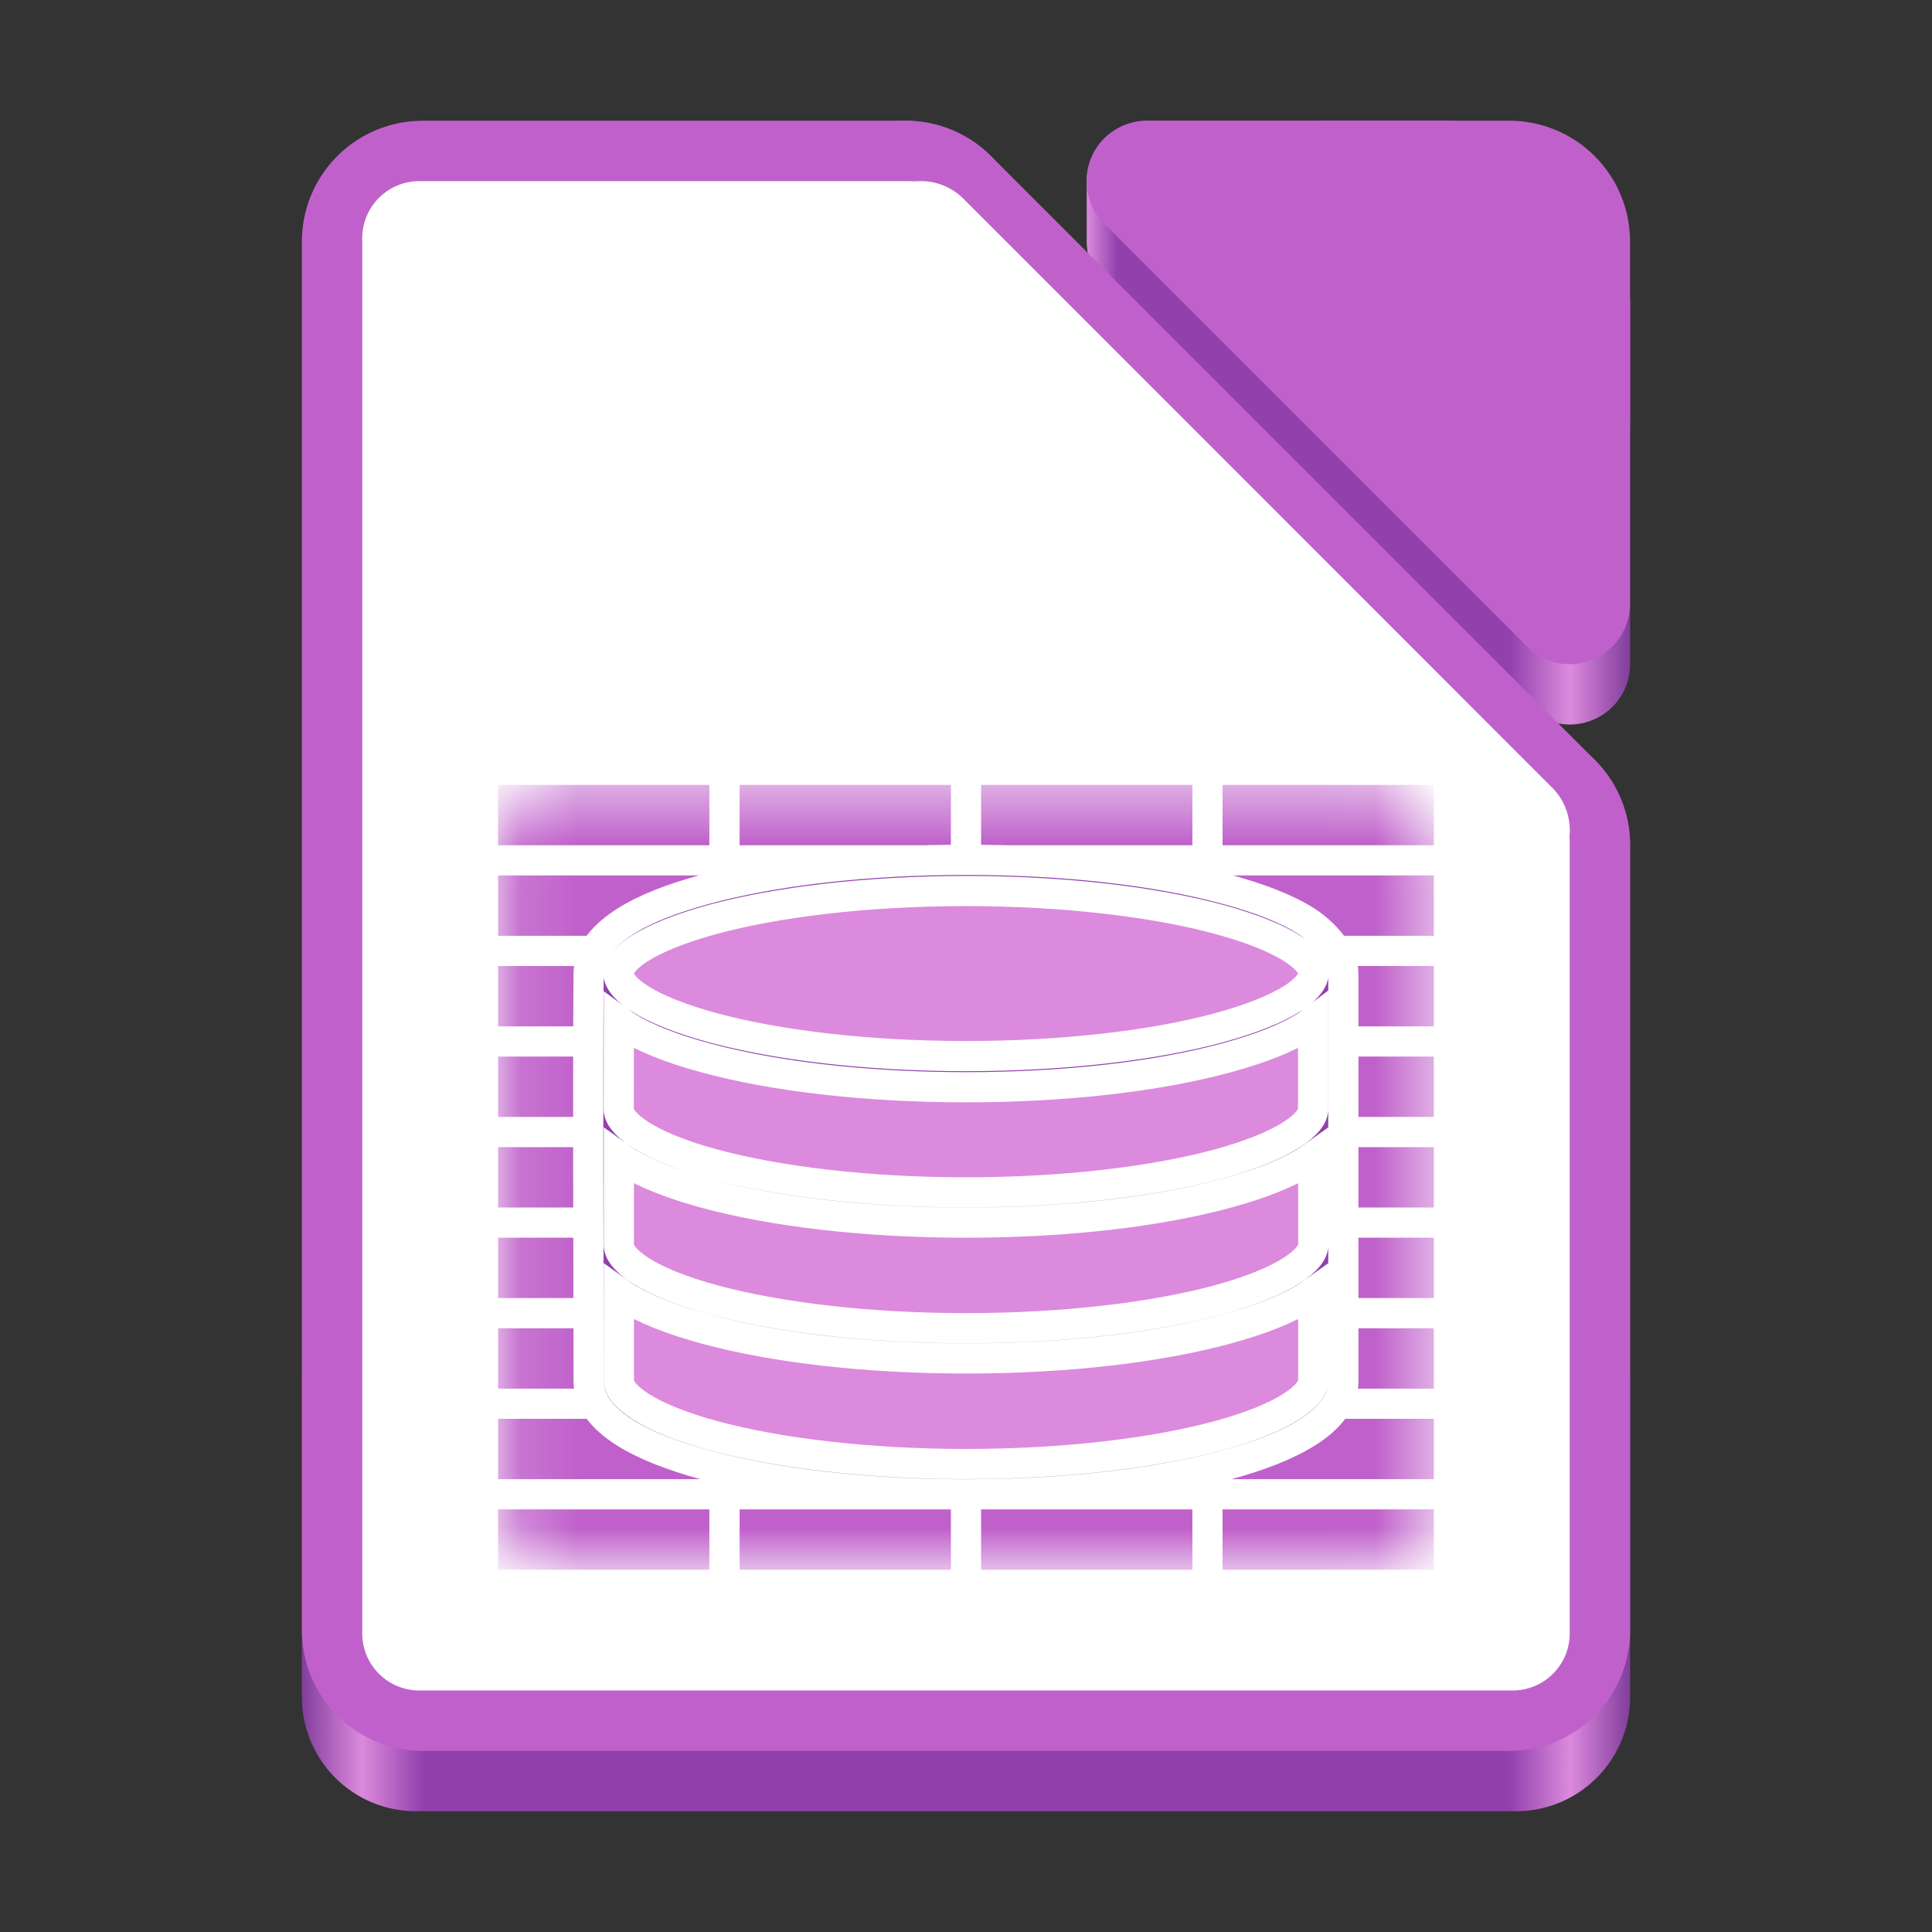 <?xml version="1.0" encoding="UTF-8" standalone="no"?>
<!-- Created with Inkscape (http://www.inkscape.org/) -->

<svg
   width="128"
   height="128"
   viewBox="0 0 33.867 33.867"
   version="1.1"
   id="svg2512"
   inkscape:version="1.1.2 (0a00cf5339, 2022-02-04)"
   sodipodi:docname="libreoffice-base.svg"
   xmlns:inkscape="http://www.inkscape.org/namespaces/inkscape"
   xmlns:sodipodi="http://sodipodi.sourceforge.net/DTD/sodipodi-0.dtd"
   xmlns:xlink="http://www.w3.org/1999/xlink"
   xmlns="http://www.w3.org/2000/svg"
   xmlns:svg="http://www.w3.org/2000/svg">
  <rect x="0" y="0" width="33.867" height="33.867" fill="#333333" stroke="none"/>
  <sodipodi:namedview
     id="namedview2514"
     pagecolor="#505050"
     bordercolor="#eeeeee"
     borderopacity="1"
     inkscape:pageshadow="0"
     inkscape:pageopacity="0"
     inkscape:pagecheckerboard="0"
     inkscape:document-units="px"
     showgrid="true"
     units="px"
     inkscape:zoom="5.6568543"
     inkscape:cx="62.57895"
     inkscape:cy="87.858017"
     inkscape:window-width="1920"
     inkscape:window-height="1011"
     inkscape:window-x="0"
     inkscape:window-y="32"
     inkscape:window-maximized="1"
     inkscape:current-layer="layer1"
     inkscape:object-paths="true"
     inkscape:snap-intersection-paths="true"
     inkscape:snap-smooth-nodes="true"
     inkscape:snap-midpoints="true"
     inkscape:snap-object-midpoints="true"
     inkscape:snap-center="true"
     inkscape:snap-text-baseline="true"
     inkscape:snap-page="true"
     inkscape:snap-bbox="true"
     inkscape:bbox-paths="true"
     inkscape:bbox-nodes="true"
     inkscape:snap-bbox-edge-midpoints="true"
     inkscape:snap-bbox-midpoints="true">
    <inkscape:grid
       type="xygrid"
       id="grid2611"
       spacingx="0.529"
       spacingy="0.529"
       empspacing="2" />
  </sodipodi:namedview>
  <defs
     id="defs2509">
    <linearGradient
       id="linearGradient15403"
       inkscape:collect="always">
      <stop
         id="stop15391"
         offset="0"
         style="stop-color:#dc8add;stop-opacity:1" />
      <stop
         style="stop-color:#dc8add;stop-opacity:1"
         offset="0"
         id="stop15393" />
      <stop
         id="stop15395"
         offset="0.056"
         style="stop-color:#9141ac;stop-opacity:1" />
      <stop
         style="stop-color:#9141ac;stop-opacity:1"
         offset="0.778"
         id="stop15397" />
      <stop
         id="stop15399"
         offset="0.889"
         style="stop-color:#dc8add;stop-opacity:1" />
      <stop
         id="stop15401"
         offset="1"
         style="stop-color:#813d9c;stop-opacity:1" />
    </linearGradient>
    <linearGradient
       id="linearGradient12871"
       inkscape:collect="always">
      <stop
         id="stop12859"
         offset="0"
         style="stop-color:#813d9c;stop-opacity:1" />
      <stop
         style="stop-color:#dc8add;stop-opacity:1"
         offset="0.045"
         id="stop12861" />
      <stop
         id="stop12863"
         offset="0.091"
         style="stop-color:#9141ac;stop-opacity:1" />
      <stop
         style="stop-color:#9141ac;stop-opacity:1"
         offset="0.909"
         id="stop12865" />
      <stop
         id="stop12867"
         offset="0.955"
         style="stop-color:#dc8add;stop-opacity:1" />
      <stop
         id="stop12869"
         offset="1"
         style="stop-color:#813d9c;stop-opacity:1" />
    </linearGradient>
    <inkscape:path-effect
       effect="fillet_chamfer"
       id="path-effect11997"
       is_visible="true"
       lpeversion="1"
       satellites_param="F,0,0,1,0,2,0,1 @ F,0,0,1,0,2,0,1 @ F,0,0,1,0,2,0,1 @ F,0,0,1,0,2,0,1"
       unit="px"
       method="auto"
       mode="F"
       radius="2"
       chamfer_steps="1"
       flexible="false"
       use_knot_distance="true"
       apply_no_radius="true"
       apply_with_radius="true"
       only_selected="false"
       hide_knots="false" />
    <inkscape:path-effect
       effect="fillet_chamfer"
       id="path-effect11114"
       is_visible="true"
       lpeversion="1"
       satellites_param="F,0,0,1,0,0,0,1 @ F,0,0,1,0,0,0,1 @ F,0,0,1,0,0,0,1 @ F,0,0,1,0,0,0,1"
       unit="px"
       method="auto"
       mode="F"
       radius="2"
       chamfer_steps="1"
       flexible="false"
       use_knot_distance="true"
       apply_no_radius="true"
       apply_with_radius="true"
       only_selected="false"
       hide_knots="false" />
    <inkscape:path-effect
       effect="fillet_chamfer"
       id="path-effect10617"
       is_visible="true"
       lpeversion="1"
       satellites_param="F,0,0,1,0,2,0,1 @ F,0,0,1,0,2,0,1 @ F,0,0,1,0,2,0,1"
       unit="px"
       method="auto"
       mode="F"
       radius="2"
       chamfer_steps="1"
       flexible="false"
       use_knot_distance="true"
       apply_no_radius="true"
       apply_with_radius="true"
       only_selected="false"
       hide_knots="false" />
    <inkscape:path-effect
       effect="fillet_chamfer"
       id="path-effect10420"
       is_visible="true"
       lpeversion="1"
       satellites_param="F,0,0,1,0,2,0,1 @ F,0,0,1,0,2,0,1 @ F,0,0,1,0,2,0,1"
       unit="px"
       method="auto"
       mode="F"
       radius="2"
       chamfer_steps="1"
       flexible="false"
       use_knot_distance="true"
       apply_no_radius="true"
       apply_with_radius="true"
       only_selected="false"
       hide_knots="false" />
    <inkscape:path-effect
       effect="fillet_chamfer"
       id="path-effect10141"
       is_visible="true"
       lpeversion="1"
       satellites_param="F,0,0,1,0,2,0,1 @ F,0,0,1,0,2,0,1 @ F,0,0,1,0,2,0,1"
       unit="px"
       method="auto"
       mode="F"
       radius="2"
       chamfer_steps="1"
       flexible="false"
       use_knot_distance="true"
       apply_no_radius="true"
       apply_with_radius="true"
       only_selected="false"
       hide_knots="false" />
    <inkscape:path-effect
       effect="fillet_chamfer"
       id="path-effect9222"
       is_visible="true"
       lpeversion="1"
       satellites_param="F,0,0,1,0,0,0,1 @ F,0,0,1,0,0,0,1 @ F,0,0,1,0,0,0,1 @ F,0,0,1,0,0,0,1 @ F,0,0,1,0,0,0,1 @ F,0,0,1,0,0,0,1"
       unit="px"
       method="auto"
       mode="F"
       radius="2"
       chamfer_steps="1"
       flexible="false"
       use_knot_distance="true"
       apply_no_radius="true"
       apply_with_radius="true"
       only_selected="false"
       hide_knots="false" />
    <inkscape:path-effect
       effect="fillet_chamfer"
       id="path-effect9152"
       is_visible="true"
       lpeversion="1"
       satellites_param="F,0,0,1,0,1,0,1 @ F,0,0,1,0,1,0,1 @ F,0,0,1,0,1,0,1 @ F,0,0,1,0,1,0,1 @ F,0,0,1,0,1,0,1 @ F,0,0,1,0,1,0,1"
       unit="px"
       method="auto"
       mode="F"
       radius="1"
       chamfer_steps="1"
       flexible="false"
       use_knot_distance="true"
       apply_no_radius="true"
       apply_with_radius="true"
       only_selected="false"
       hide_knots="false" />
    <inkscape:path-effect
       effect="fillet_chamfer"
       id="path-effect8955"
       is_visible="true"
       lpeversion="1"
       satellites_param="F,0,0,1,0,0,0,1 @ F,0,0,1,0,0,0,1 @ F,0,0,1,0,0,0,1 @ F,0,0,1,0,0,0,1 @ F,0,0,1,0,0,0,1 @ F,0,0,1,0,0,0,1"
       unit="px"
       method="auto"
       mode="F"
       radius="0"
       chamfer_steps="1"
       flexible="false"
       use_knot_distance="false"
       apply_no_radius="true"
       apply_with_radius="true"
       only_selected="false"
       hide_knots="false" />
    <inkscape:path-effect
       effect="fillet_chamfer"
       id="path-effect2648"
       is_visible="true"
       lpeversion="1"
       satellites_param="F,0,0,1,0,4,0,1 @ F,0,0,1,0,4,0,1 @ F,0,0,1,0,4,0,1 @ F,0,0,1,0,4,0,1 @ F,0,0,1,0,4,0,1"
       unit="px"
       method="auto"
       mode="F"
       radius="4"
       chamfer_steps="1"
       flexible="false"
       use_knot_distance="true"
       apply_no_radius="true"
       apply_with_radius="true"
       only_selected="false"
       hide_knots="false" />
    <inkscape:path-effect
       effect="fillet_chamfer"
       id="path-effect1288"
       is_visible="true"
       lpeversion="1"
       satellites_param="F,0,0,1,0,2.117,0,1 @ F,0,0,1,0,2.117,0,1 @ F,0,0,1,0,2.117,0,1 @ F,0,0,1,0,2.117,0,1 @ F,0,0,1,0,2.117,0,1 @ F,0,0,1,0,2.117,0,1"
       unit="px"
       method="auto"
       mode="F"
       radius="8"
       chamfer_steps="1"
       flexible="false"
       use_knot_distance="true"
       apply_no_radius="true"
       apply_with_radius="true"
       only_selected="false"
       hide_knots="false" />
    <linearGradient
       inkscape:collect="always"
       xlink:href="#linearGradient12871"
       id="linearGradient12857"
       x1="5.292"
       y1="31.75"
       x2="28.575"
       y2="31.75"
       gradientUnits="userSpaceOnUse" />
    <linearGradient
       inkscape:collect="always"
       xlink:href="#linearGradient15403"
       id="linearGradient15389"
       x1="19.05"
       y1="2.117"
       x2="28.575"
       y2="2.117"
       gradientUnits="userSpaceOnUse" />
    <mask
       maskUnits="userSpaceOnUse"
       id="mask18379">
      <rect
         style="fill:#ffffff;fill-opacity:1;stroke:none;stroke-width:0.529;stroke-linecap:round;stroke-linejoin:round;stroke-miterlimit:4;stroke-dasharray:none;stroke-opacity:1;paint-order:markers stroke fill"
         id="rect18381"
         width="16.404"
         height="13.758"
         x="8.731"
         y="15.081"
         ry="1.058"
         rx="1.058" />
    </mask>
  </defs>
  <g
     inkscape:label="Warstwa 1"
     inkscape:groupmode="layer"
     id="layer1">
    <path
       style="fill:#77767b;fill-opacity:1;stroke:url(#linearGradient15389);stroke-width:2.117;stroke-linecap:round;stroke-linejoin:round;stroke-miterlimit:4;stroke-dasharray:none;stroke-opacity:1;paint-order:markers stroke fill"
       d="M 27.517,11.642 20.108,4.233 V 3.175 l 5.292,-10e-8 2.117,2.117 z"
       id="path12563" />
    <path
       style="fill:url(#linearGradient12857);fill-opacity:1;stroke:none;stroke-width:2.117;stroke-linecap:round;stroke-linejoin:round;stroke-miterlimit:4;stroke-dasharray:none;stroke-opacity:1;paint-order:markers stroke fill"
       d="m 5.292,24.225 v 5.525 a 2,2 45 0 0 2,2 H 26.575 a 2,2 135 0 0 2,-2 V 24.225 a 2,2 45 0 0 -2,-2 l -19.283,10e-7 a 2,2 135 0 0 -2,2 z"
       id="path11896"
       inkscape:path-effect="#path-effect11997"
       inkscape:original-d="m 5.2916668,22.225001 v 9.525 H 28.575001 V 22.225 Z" />
    <g
       id="g15615"
       style="fill:#c061cb">
      <g
         id="path3092"
         style="fill:#c061cb">
        <path
           style="color:#000000;fill:#c061cb;stroke-linecap:round;stroke-linejoin:round;-inkscape-stroke:none;paint-order:markers stroke fill"
           d="m 14.379,2.736 a 2.117,2.117 0 0 0 0,2.994 L 24.961,16.312 a 2.117,2.117 0 0 0 2.994,0 2.117,2.117 0 0 0 0,-2.992 L 17.371,2.736 a 2.117,2.117 0 0 0 -2.992,0 z"
           id="path17907" />
        <path
           style="color:#000000;stroke-width:4.233;stroke-linecap:round;stroke-linejoin:round;-inkscape-stroke:none;paint-order:markers stroke fill;fill:#c061cb"
           d="M 15.875,4.233 26.458,14.817"
           id="path17909" />
      </g>
      <path
         style="stroke-width:0.529;stroke-linecap:square;paint-order:markers stroke fill;fill:#c061cb"
         d="m 26.458,30.692 -19.05,0 A 2.117,2.117 45 0 1 5.292,28.575 V 4.233 A 2.117,2.117 135 0 1 7.408,2.117 H 15.875 a 2.117,2.117 45 0 1 2.117,2.117 v 6.35 a 2.117,2.117 45 0 0 2.117,2.117 h 6.35 a 2.117,2.117 45 0 1 2.117,2.117 l 0,13.758 a 2.117,2.117 135 0 1 -2.117,2.117 z"
         id="path947" />
    </g>
    <g
       id="g15619"
       transform="matrix(1,0,0,1,4.2911928e-5,2.4775857e-4)"
       style="stroke-width:1">
      <path
         style="fill:#ffffff;stroke-width:4.233;stroke-linecap:round;stroke-linejoin:round;paint-order:markers stroke fill"
         d="m 7.35,3.175 h 8.583 a 1,1 45 0 1 1,1 l -10e-7,8.583 a 1,1 45 0 0 1,1 h 8.583 a 1,1 45 0 1 1,1 v 13.875 a 1,1 135 0 1 -1,1 H 7.35 a 1,1 45 0 1 -1,-1 l 2e-7,-24.458 a 1,1 135 0 1 1,-1 z"
         id="path9070" />
      <g
         id="path9804"
         style="stroke-width:1">
        <path
           style="color:#000000;fill:#ffffff;stroke-width:1;stroke-linecap:round;stroke-linejoin:round;-inkscape-stroke:none;paint-order:markers stroke fill"
           d="M 15.734,3.256 A 1.058,1.058 0 0 0 15.082,4.232 V 14.553 a 1.058,1.058 0 0 0 1.057,1.059 h 10.32 a 1.058,1.058 0 0 0 0.748,-1.807 L 16.889,3.484 A 1.058,1.058 0 0 0 15.734,3.256 Z m 1.463,3.533 6.707,6.705 h -6.707 z"
           id="path18082" />
        <path
           style="color:#000000;fill:#ffffff;stroke-width:2.117;stroke-linecap:round;stroke-linejoin:round;-inkscape-stroke:none;paint-order:markers stroke fill"
           d="M 26.458,14.552 16.14,4.233 V 14.552 Z"
           id="path18084" />
      </g>
    </g>
    <g
       id="g17849"
       transform="translate(1.2691164e-6,-1.323)"
       mask="url(#mask18379)">
      <g
         id="g17680"
         transform="translate(-1.9999998e-7,0.265)">
        <rect
           style="fill:#c061cb;fill-opacity:1;stroke:none;stroke-width:2.117;stroke-linecap:round;stroke-linejoin:round;stroke-miterlimit:4;stroke-dasharray:none;stroke-opacity:1;paint-order:markers stroke fill"
           id="rect15676"
           width="3.704"
           height="1.058"
           x="8.731"
           y="27.517" />
        <rect
           style="fill:#c061cb;fill-opacity:1;stroke:none;stroke-width:2.117;stroke-linecap:round;stroke-linejoin:round;stroke-miterlimit:4;stroke-dasharray:none;stroke-opacity:1;paint-order:markers stroke fill"
           id="rect15780"
           width="3.704"
           height="1.058"
           x="12.965"
           y="27.517" />
        <rect
           style="fill:#c061cb;fill-opacity:1;stroke:none;stroke-width:2.117;stroke-linecap:round;stroke-linejoin:round;stroke-miterlimit:4;stroke-dasharray:none;stroke-opacity:1;paint-order:markers stroke fill"
           id="rect15782"
           width="3.704"
           height="1.058"
           x="17.198"
           y="27.517" />
        <rect
           style="fill:#c061cb;fill-opacity:1;stroke:none;stroke-width:2.117;stroke-linecap:round;stroke-linejoin:round;stroke-miterlimit:4;stroke-dasharray:none;stroke-opacity:1;paint-order:markers stroke fill"
           id="rect15784"
           width="3.704"
           height="1.058"
           x="21.431"
           y="27.517" />
      </g>
      <g
         id="g17690"
         transform="translate(8.9529314e-7,-1.323)">
        <rect
           style="fill:#c061cb;fill-opacity:1;stroke:none;stroke-width:2.117;stroke-linecap:round;stroke-linejoin:round;stroke-miterlimit:4;stroke-dasharray:none;stroke-opacity:1;paint-order:markers stroke fill"
           id="rect17682"
           width="3.704"
           height="1.058"
           x="8.731"
           y="27.517" />
        <rect
           style="fill:#c061cb;fill-opacity:1;stroke:none;stroke-width:2.117;stroke-linecap:round;stroke-linejoin:round;stroke-miterlimit:4;stroke-dasharray:none;stroke-opacity:1;paint-order:markers stroke fill"
           id="rect17684"
           width="3.704"
           height="1.058"
           x="12.965"
           y="27.517" />
        <rect
           style="fill:#c061cb;fill-opacity:1;stroke:none;stroke-width:2.117;stroke-linecap:round;stroke-linejoin:round;stroke-miterlimit:4;stroke-dasharray:none;stroke-opacity:1;paint-order:markers stroke fill"
           id="rect17686"
           width="3.704"
           height="1.058"
           x="17.198"
           y="27.517" />
        <rect
           style="fill:#c061cb;fill-opacity:1;stroke:none;stroke-width:2.117;stroke-linecap:round;stroke-linejoin:round;stroke-miterlimit:4;stroke-dasharray:none;stroke-opacity:1;paint-order:markers stroke fill"
           id="rect17688"
           width="3.704"
           height="1.058"
           x="21.431"
           y="27.517" />
      </g>
      <g
         id="g17700"
         transform="translate(1.0691164e-6,-2.91)">
        <rect
           style="fill:#c061cb;fill-opacity:1;stroke:none;stroke-width:2.117;stroke-linecap:round;stroke-linejoin:round;stroke-miterlimit:4;stroke-dasharray:none;stroke-opacity:1;paint-order:markers stroke fill"
           id="rect17692"
           width="3.704"
           height="1.058"
           x="8.731"
           y="27.517" />
        <rect
           style="fill:#c061cb;fill-opacity:1;stroke:none;stroke-width:2.117;stroke-linecap:round;stroke-linejoin:round;stroke-miterlimit:4;stroke-dasharray:none;stroke-opacity:1;paint-order:markers stroke fill"
           id="rect17694"
           width="3.704"
           height="1.058"
           x="12.965"
           y="27.517" />
        <rect
           style="fill:#c061cb;fill-opacity:1;stroke:none;stroke-width:2.117;stroke-linecap:round;stroke-linejoin:round;stroke-miterlimit:4;stroke-dasharray:none;stroke-opacity:1;paint-order:markers stroke fill"
           id="rect17696"
           width="3.704"
           height="1.058"
           x="17.198"
           y="27.517" />
        <rect
           style="fill:#c061cb;fill-opacity:1;stroke:none;stroke-width:2.117;stroke-linecap:round;stroke-linejoin:round;stroke-miterlimit:4;stroke-dasharray:none;stroke-opacity:1;paint-order:markers stroke fill"
           id="rect17698"
           width="3.704"
           height="1.058"
           x="21.431"
           y="27.517" />
      </g>
      <g
         id="g17710"
         transform="translate(1.0691159e-6,-4.498)">
        <rect
           style="fill:#c061cb;fill-opacity:1;stroke:none;stroke-width:2.117;stroke-linecap:round;stroke-linejoin:round;stroke-miterlimit:4;stroke-dasharray:none;stroke-opacity:1;paint-order:markers stroke fill"
           id="rect17702"
           width="3.704"
           height="1.058"
           x="8.731"
           y="27.517" />
        <rect
           style="fill:#c061cb;fill-opacity:1;stroke:none;stroke-width:2.117;stroke-linecap:round;stroke-linejoin:round;stroke-miterlimit:4;stroke-dasharray:none;stroke-opacity:1;paint-order:markers stroke fill"
           id="rect17704"
           width="3.704"
           height="1.058"
           x="12.965"
           y="27.517" />
        <rect
           style="fill:#c061cb;fill-opacity:1;stroke:none;stroke-width:2.117;stroke-linecap:round;stroke-linejoin:round;stroke-miterlimit:4;stroke-dasharray:none;stroke-opacity:1;paint-order:markers stroke fill"
           id="rect17706"
           width="3.704"
           height="1.058"
           x="17.198"
           y="27.517" />
        <rect
           style="fill:#c061cb;fill-opacity:1;stroke:none;stroke-width:2.117;stroke-linecap:round;stroke-linejoin:round;stroke-miterlimit:4;stroke-dasharray:none;stroke-opacity:1;paint-order:markers stroke fill"
           id="rect17708"
           width="3.704"
           height="1.058"
           x="21.431"
           y="27.517" />
      </g>
      <g
         id="g17720"
         transform="translate(1.0691161e-6,-6.085)">
        <rect
           style="fill:#c061cb;fill-opacity:1;stroke:none;stroke-width:2.117;stroke-linecap:round;stroke-linejoin:round;stroke-miterlimit:4;stroke-dasharray:none;stroke-opacity:1;paint-order:markers stroke fill"
           id="rect17712"
           width="3.704"
           height="1.058"
           x="8.731"
           y="27.517" />
        <rect
           style="fill:#c061cb;fill-opacity:1;stroke:none;stroke-width:2.117;stroke-linecap:round;stroke-linejoin:round;stroke-miterlimit:4;stroke-dasharray:none;stroke-opacity:1;paint-order:markers stroke fill"
           id="rect17714"
           width="3.704"
           height="1.058"
           x="12.965"
           y="27.517" />
        <rect
           style="fill:#c061cb;fill-opacity:1;stroke:none;stroke-width:2.117;stroke-linecap:round;stroke-linejoin:round;stroke-miterlimit:4;stroke-dasharray:none;stroke-opacity:1;paint-order:markers stroke fill"
           id="rect17716"
           width="3.704"
           height="1.058"
           x="17.198"
           y="27.517" />
        <rect
           style="fill:#c061cb;fill-opacity:1;stroke:none;stroke-width:2.117;stroke-linecap:round;stroke-linejoin:round;stroke-miterlimit:4;stroke-dasharray:none;stroke-opacity:1;paint-order:markers stroke fill"
           id="rect17718"
           width="3.704"
           height="1.058"
           x="21.431"
           y="27.517" />
      </g>
      <g
         id="g17730"
         transform="translate(1.0691161e-6,-7.673)">
        <rect
           style="fill:#c061cb;fill-opacity:1;stroke:none;stroke-width:2.117;stroke-linecap:round;stroke-linejoin:round;stroke-miterlimit:4;stroke-dasharray:none;stroke-opacity:1;paint-order:markers stroke fill"
           id="rect17722"
           width="3.704"
           height="1.058"
           x="8.731"
           y="27.517" />
        <rect
           style="fill:#c061cb;fill-opacity:1;stroke:none;stroke-width:2.117;stroke-linecap:round;stroke-linejoin:round;stroke-miterlimit:4;stroke-dasharray:none;stroke-opacity:1;paint-order:markers stroke fill"
           id="rect17724"
           width="3.704"
           height="1.058"
           x="12.965"
           y="27.517" />
        <rect
           style="fill:#c061cb;fill-opacity:1;stroke:none;stroke-width:2.117;stroke-linecap:round;stroke-linejoin:round;stroke-miterlimit:4;stroke-dasharray:none;stroke-opacity:1;paint-order:markers stroke fill"
           id="rect17726"
           width="3.704"
           height="1.058"
           x="17.198"
           y="27.517" />
        <rect
           style="fill:#c061cb;fill-opacity:1;stroke:none;stroke-width:2.117;stroke-linecap:round;stroke-linejoin:round;stroke-miterlimit:4;stroke-dasharray:none;stroke-opacity:1;paint-order:markers stroke fill"
           id="rect17728"
           width="3.704"
           height="1.058"
           x="21.431"
           y="27.517" />
      </g>
      <g
         id="g17740"
         transform="translate(1.0691161e-6,-9.26)">
        <rect
           style="fill:#c061cb;fill-opacity:1;stroke:none;stroke-width:2.117;stroke-linecap:round;stroke-linejoin:round;stroke-miterlimit:4;stroke-dasharray:none;stroke-opacity:1;paint-order:markers stroke fill"
           id="rect17732"
           width="3.704"
           height="1.058"
           x="8.731"
           y="27.517" />
        <rect
           style="fill:#c061cb;fill-opacity:1;stroke:none;stroke-width:2.117;stroke-linecap:round;stroke-linejoin:round;stroke-miterlimit:4;stroke-dasharray:none;stroke-opacity:1;paint-order:markers stroke fill"
           id="rect17734"
           width="3.704"
           height="1.058"
           x="12.965"
           y="27.517" />
        <rect
           style="fill:#c061cb;fill-opacity:1;stroke:none;stroke-width:2.117;stroke-linecap:round;stroke-linejoin:round;stroke-miterlimit:4;stroke-dasharray:none;stroke-opacity:1;paint-order:markers stroke fill"
           id="rect17736"
           width="3.704"
           height="1.058"
           x="17.198"
           y="27.517" />
        <rect
           style="fill:#c061cb;fill-opacity:1;stroke:none;stroke-width:2.117;stroke-linecap:round;stroke-linejoin:round;stroke-miterlimit:4;stroke-dasharray:none;stroke-opacity:1;paint-order:markers stroke fill"
           id="rect17738"
           width="3.704"
           height="1.058"
           x="21.431"
           y="27.517" />
      </g>
      <g
         id="g17750"
         transform="translate(1.0691161e-6,-10.848)">
        <rect
           style="fill:#c061cb;fill-opacity:1;stroke:none;stroke-width:2.117;stroke-linecap:round;stroke-linejoin:round;stroke-miterlimit:4;stroke-dasharray:none;stroke-opacity:1;paint-order:markers stroke fill"
           id="rect17742"
           width="3.704"
           height="1.058"
           x="8.731"
           y="27.517" />
        <rect
           style="fill:#c061cb;fill-opacity:1;stroke:none;stroke-width:2.117;stroke-linecap:round;stroke-linejoin:round;stroke-miterlimit:4;stroke-dasharray:none;stroke-opacity:1;paint-order:markers stroke fill"
           id="rect17744"
           width="3.704"
           height="1.058"
           x="12.965"
           y="27.517" />
        <rect
           style="fill:#c061cb;fill-opacity:1;stroke:none;stroke-width:2.117;stroke-linecap:round;stroke-linejoin:round;stroke-miterlimit:4;stroke-dasharray:none;stroke-opacity:1;paint-order:markers stroke fill"
           id="rect17746"
           width="3.704"
           height="1.058"
           x="17.198"
           y="27.517" />
        <rect
           style="fill:#c061cb;fill-opacity:1;stroke:none;stroke-width:2.117;stroke-linecap:round;stroke-linejoin:round;stroke-miterlimit:4;stroke-dasharray:none;stroke-opacity:1;paint-order:markers stroke fill"
           id="rect17748"
           width="3.704"
           height="1.058"
           x="21.431"
           y="27.517" />
      </g>
      <g
         id="g17802"
         transform="translate(6.5141404e-7,-12.435)">
        <rect
           style="fill:#c061cb;fill-opacity:1;stroke:none;stroke-width:2.117;stroke-linecap:round;stroke-linejoin:round;stroke-miterlimit:4;stroke-dasharray:none;stroke-opacity:1;paint-order:markers stroke fill"
           id="rect17794"
           width="3.704"
           height="1.058"
           x="8.731"
           y="27.517" />
        <rect
           style="fill:#c061cb;fill-opacity:1;stroke:none;stroke-width:2.117;stroke-linecap:round;stroke-linejoin:round;stroke-miterlimit:4;stroke-dasharray:none;stroke-opacity:1;paint-order:markers stroke fill"
           id="rect17796"
           width="3.704"
           height="1.058"
           x="12.965"
           y="27.517" />
        <rect
           style="fill:#c061cb;fill-opacity:1;stroke:none;stroke-width:2.117;stroke-linecap:round;stroke-linejoin:round;stroke-miterlimit:4;stroke-dasharray:none;stroke-opacity:1;paint-order:markers stroke fill"
           id="rect17798"
           width="3.704"
           height="1.058"
           x="17.198"
           y="27.517" />
        <rect
           style="fill:#c061cb;fill-opacity:1;stroke:none;stroke-width:2.117;stroke-linecap:round;stroke-linejoin:round;stroke-miterlimit:4;stroke-dasharray:none;stroke-opacity:1;paint-order:markers stroke fill"
           id="rect17800"
           width="3.704"
           height="1.058"
           x="21.431"
           y="27.517" />
      </g>
    </g>
    <path
       d="m 23.283,17.264 v 1.984 0.132 c 0,0.95 -2.843,1.72 -6.35,1.72 -3.507,0 -6.35,-0.77 -6.35,-1.72 v -0.132 -1.984 z"
       fill="url(#h)"
       id="path62"
       style="fill:#dc8add;stroke-width:0.265" />
    <g
       id="g15607"
       style="fill:#c061cb;stroke-width:1"
       transform="matrix(1,0,0,1,-3.4775651e-4,-6.0393648e-4)">
      <g
         id="path11547"
         style="fill:#c061cb;stroke-width:1">
        <path
           style="color:#000000;fill:#c061cb;stroke-width:1;stroke-linecap:round;stroke-linejoin:round;-inkscape-stroke:none;paint-order:markers stroke fill"
           d="m 23.283,2.117 a 2.117,2.117 0 0 0 -2.117,2.115 2.117,2.117 0 0 0 2.117,2.117 h 1.059 v 1.059 a 2.117,2.117 0 0 0 2.117,2.117 2.117,2.117 0 0 0 2.115,-2.117 V 4.232 A 2.117,2.117 0 0 0 26.459,2.117 Z"
           id="path17933" />
        <path
           style="color:#000000;fill:#c061cb;stroke-width:4.233;stroke-linecap:round;stroke-linejoin:round;-inkscape-stroke:none;paint-order:markers stroke fill"
           d="m 23.283,4.233 h 3.175 l -1e-6,3.175"
           id="path17935" />
      </g>
      <g
         id="path11730"
         style="fill:#c061cb;stroke-width:1">
        <path
           style="color:#000000;fill:#c061cb;stroke-width:1;stroke-linecap:round;stroke-linejoin:round;-inkscape-stroke:none;paint-order:markers stroke fill"
           d="m 20.107,2.117 a 1.058,1.058 0 0 0 -0.748,1.807 l 7.408,7.408 a 1.058,1.058 0 0 0 1.807,-0.748 V 5.291 A 1.058,1.058 0 0 0 28.266,4.543 L 26.148,2.426 A 1.058,1.058 0 0 0 25.4,2.117 Z m 2.557,2.115 h 2.297 l 1.498,1.498 v 2.299 z"
           id="path17939" />
        <path
           style="color:#000000;fill:#c061cb;stroke-width:2.117;stroke-linecap:round;stroke-linejoin:round;-inkscape-stroke:none;paint-order:markers stroke fill"
           d="m 20.108,3.175 h 5.292 l 2.117,2.117 v 5.292 z"
           id="path17941" />
      </g>
    </g>
    <ellipse
       cx="16.933"
       cy="16.933"
       fill="url(#c)"
       rx="6.218"
       ry="1.588"
       id="ellipse65"
       style="fill:#dc8add;stroke-width:0.265" />
    <path
       d="m 10.583,19.315 v 2.117 0.132 c 0,0.95 2.843,1.72 6.35,1.72 3.507,0 6.35,-0.77 6.35,-1.72 v -0.132 -2.117 z"
       fill="url(#h)"
       id="path60"
       style="fill:#dc8add;stroke-width:0.265" />
    <path
       d="m 10.583,21.96 v 2.117 0.132 c 0,0.95 2.843,1.72 6.35,1.72 3.507,0 6.35,-0.77 6.35,-1.72 v -0.132 -2.117 z"
       fill="url(#h)"
       id="path58"
       style="fill:#dc8add;stroke-width:0.265" />
    <path
       d="m 16.933,15.073 c -1.771,0 -3.377,0.193 -4.556,0.513 -0.59,0.16 -1.066,0.342 -1.422,0.571 -0.357,0.228 -0.637,0.526 -0.637,0.91 -0.016,2.319 5.3e-5,4.678 5.3e-5,7.011 v 0.132 c 0,0.369 0.262,0.664 0.62,0.893 0.358,0.229 0.848,0.419 1.439,0.579 1.182,0.32 2.783,0.513 4.556,0.513 1.773,0 3.374,-0.193 4.556,-0.513 0.591,-0.16 1.08,-0.349 1.439,-0.579 0.358,-0.229 0.62,-0.524 0.62,-0.893 v -7.144 c 0,-0.358 -0.349,-0.721 -0.637,-0.91 C 22.555,15.928 22.079,15.745 21.489,15.586 20.31,15.266 18.704,15.073 16.933,15.073 Z m 0,0.546 c 1.736,0 3.313,0.193 4.432,0.496 0.56,0.152 1.004,0.329 1.29,0.513 0.286,0.183 0.372,0.347 0.372,0.438 0,0.092 -0.086,0.255 -0.372,0.438 -0.286,0.183 -0.73,0.361 -1.29,0.513 -1.119,0.303 -2.696,0.496 -4.432,0.496 -1.736,0 -3.313,-0.193 -4.432,-0.496 -0.56,-0.152 -1.004,-0.329 -1.29,-0.513 -0.286,-0.183 -0.372,-0.347 -0.372,-0.438 0,-0.092 0.086,-0.255 0.372,-0.438 0.286,-0.183 0.73,-0.361 1.29,-0.513 1.119,-0.303 2.696,-0.496 4.432,-0.496 z m -6.085,2.274 c 0.036,0.026 0.069,0.058 0.107,0.083 0.357,0.228 0.833,0.411 1.422,0.57 1.179,0.319 2.785,0.513 4.556,0.513 1.771,0 3.377,-0.193 4.556,-0.513 0.59,-0.16 1.066,-0.342 1.422,-0.57 0.039,-0.025 0.071,-0.056 0.107,-0.083 v 1.422 0.132 c 0,0.105 -0.096,0.264 -0.38,0.446 -0.284,0.182 -0.723,0.361 -1.282,0.513 -1.116,0.302 -2.689,0.496 -4.424,0.496 -1.734,0 -3.307,-0.194 -4.424,-0.496 -0.558,-0.151 -0.997,-0.33 -1.282,-0.513 -0.284,-0.182 -0.38,-0.341 -0.38,-0.446 v -0.132 z m 0,2.381 c 0.031,0.022 0.058,0.045 0.091,0.066 0.358,0.229 0.848,0.419 1.439,0.579 1.182,0.32 2.783,0.513 4.556,0.513 1.773,0 3.374,-0.193 4.556,-0.513 0.591,-0.16 1.08,-0.349 1.439,-0.579 0.033,-0.021 0.06,-0.044 0.091,-0.066 v 1.422 0.132 c 0,0.105 -0.096,0.264 -0.38,0.446 -0.284,0.182 -0.723,0.361 -1.282,0.513 -1.116,0.302 -2.689,0.496 -4.424,0.496 -1.734,0 -3.307,-0.194 -4.424,-0.496 -0.558,-0.151 -0.997,-0.33 -1.282,-0.513 -0.284,-0.182 -0.38,-0.341 -0.38,-0.446 v -0.132 z m 0,2.381 c 0.031,0.022 0.058,0.045 0.091,0.066 0.358,0.229 0.848,0.419 1.439,0.579 1.182,0.32 2.783,0.513 4.556,0.513 1.773,0 3.374,-0.193 4.556,-0.513 0.591,-0.16 1.08,-0.349 1.439,-0.579 0.033,-0.021 0.06,-0.044 0.091,-0.066 v 1.422 0.132 c 0,0.105 -0.096,0.264 -0.38,0.446 -0.284,0.182 -0.723,0.361 -1.282,0.513 -1.116,0.302 -2.689,0.496 -4.424,0.496 -1.734,0 -3.307,-0.194 -4.424,-0.496 -0.558,-0.151 -0.997,-0.33 -1.282,-0.513 -0.284,-0.182 -0.38,-0.341 -0.38,-0.446 v -0.132 z"
       fill="url(#a)"
       id="path73"
       style="fill:#9141ac;stroke:#ffffff;stroke-width:0.529;stroke-miterlimit:4;stroke-dasharray:none;stroke-opacity:1;paint-order:markers stroke fill" />
  </g>
</svg>
